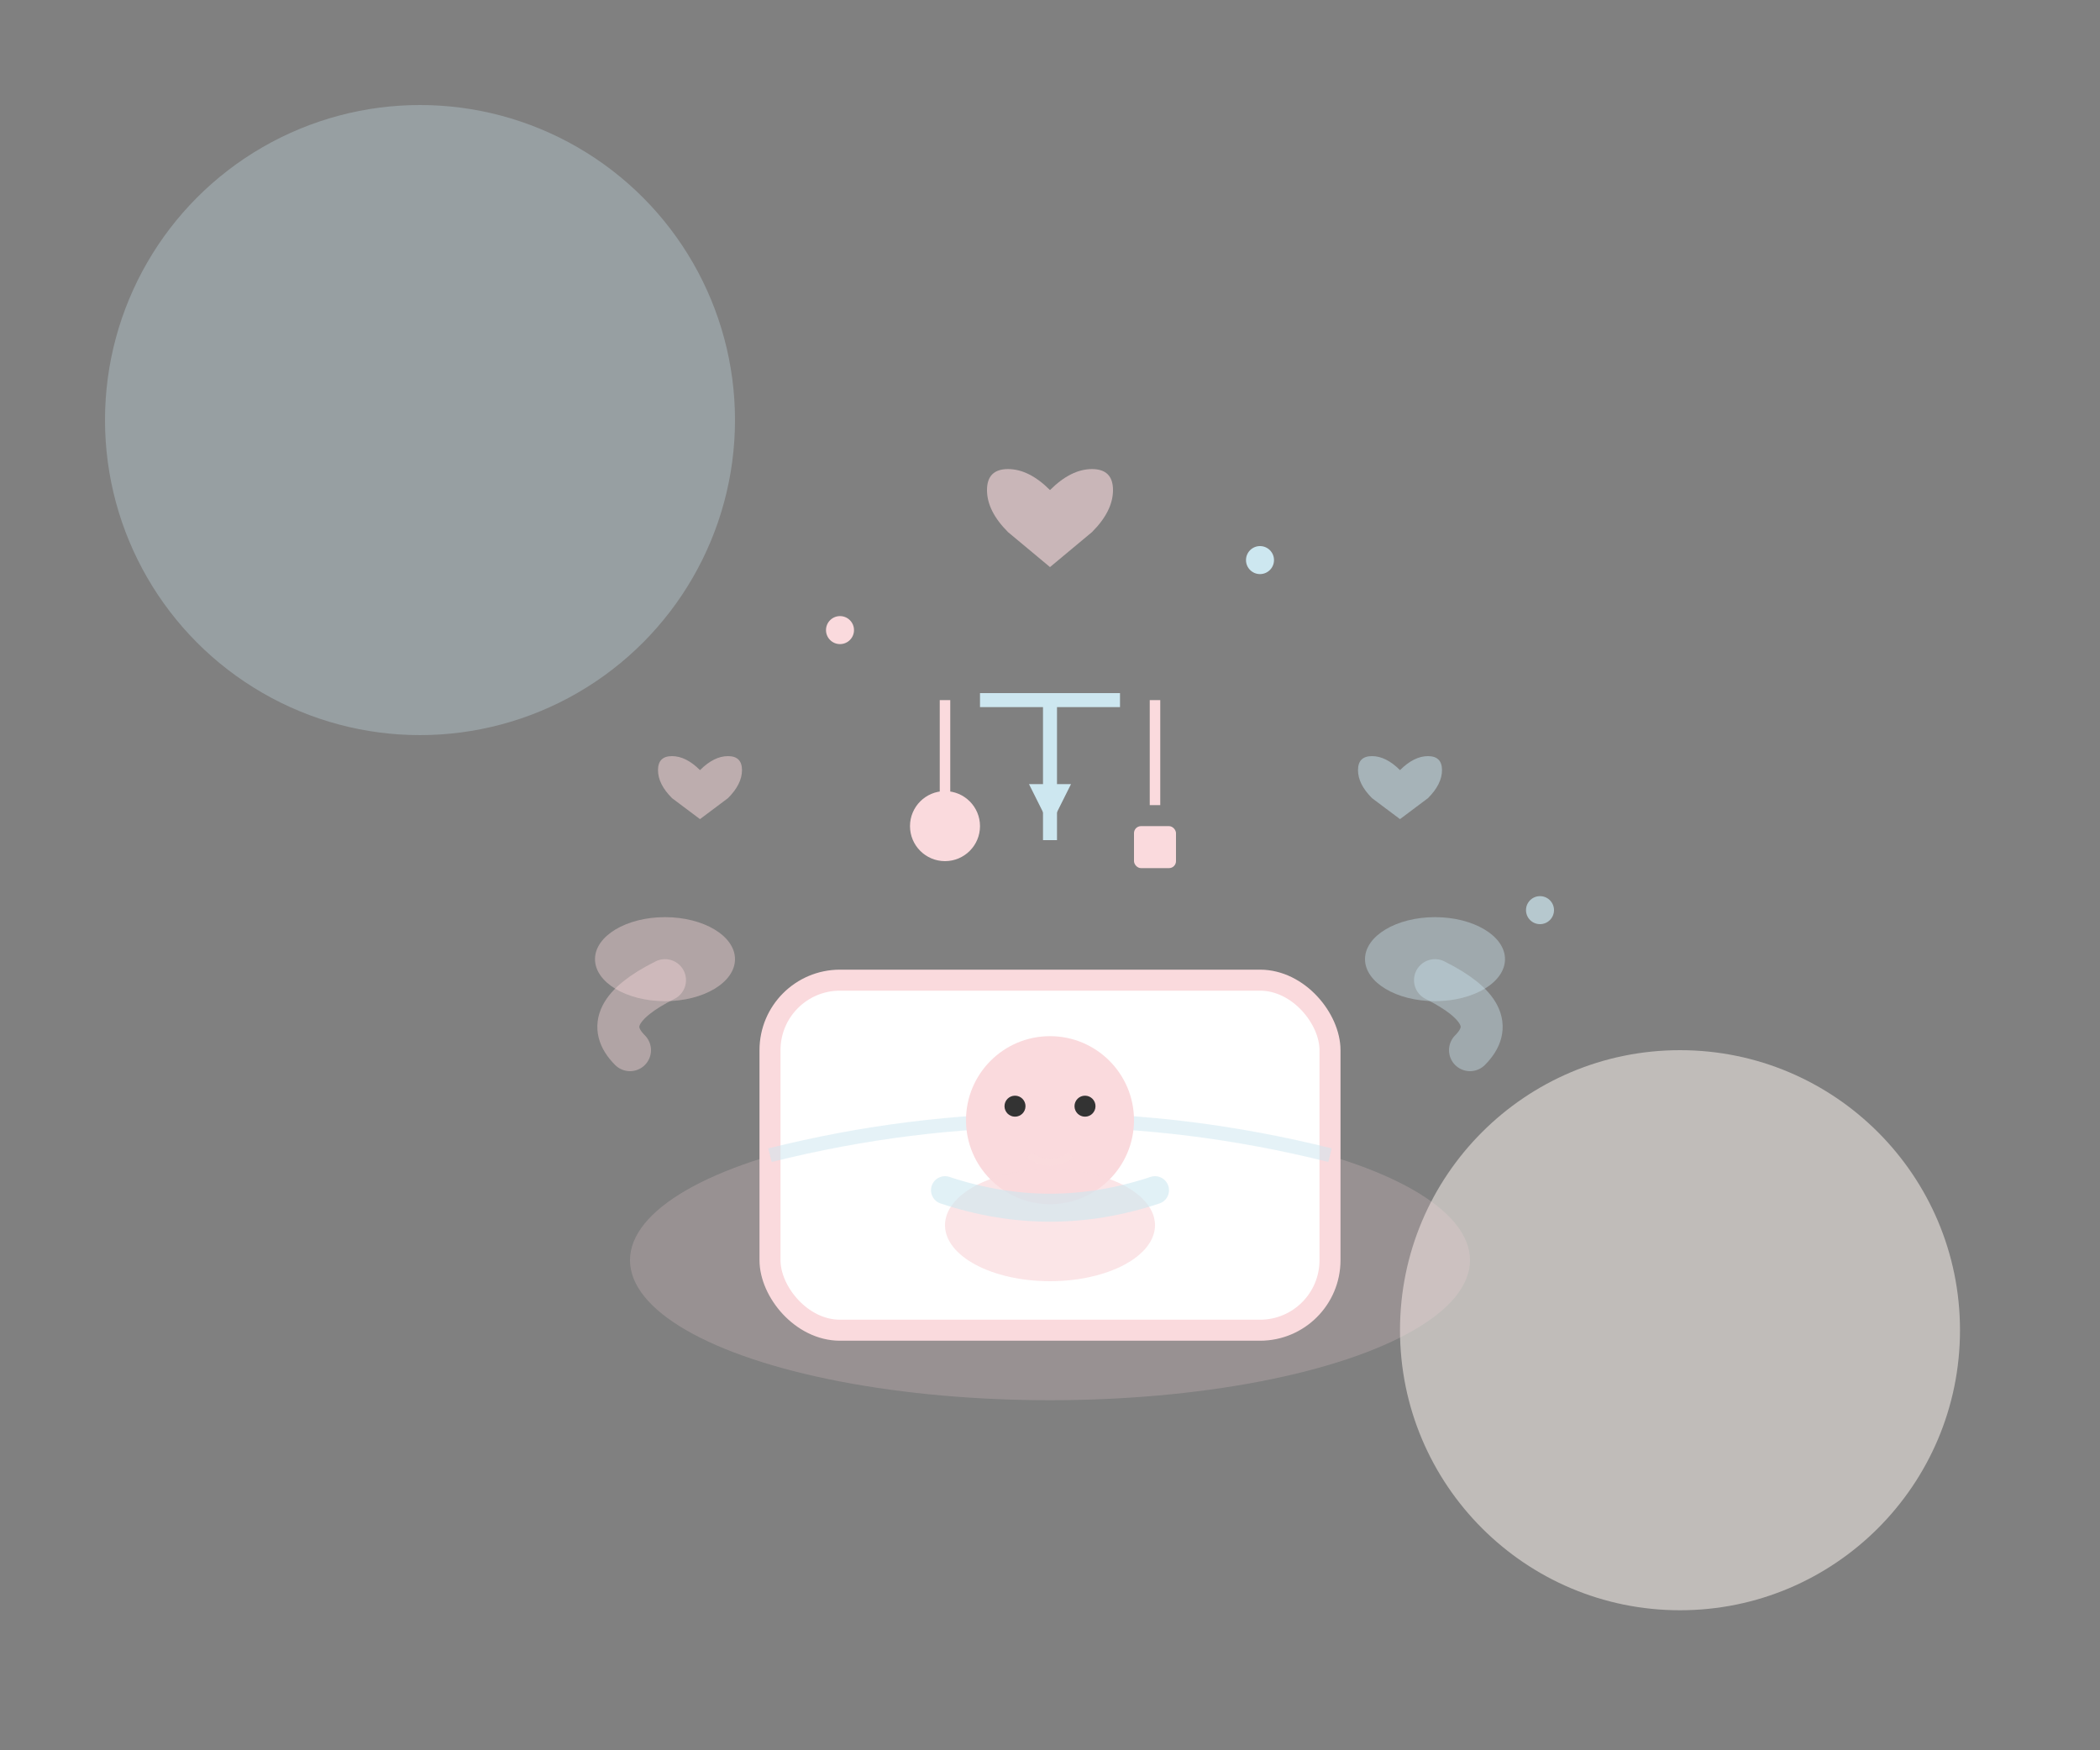 <svg xmlns="http://www.w3.org/2000/svg" viewBox="0 0 300 250" fill="none">
  <rect x="0" y="0" width="300" height="250" fill="#808080" stroke="none"/>
  <!-- Background -->
  <circle cx="60" cy="60" r="45" fill="#CDE7F0" opacity="0.3"/>
  <circle cx="240" cy="190" r="40" fill="#FFF8F3" opacity="0.5"/>
  
  <!-- Baby in cradle/carrier -->
  <ellipse cx="150" cy="180" rx="60" ry="20" fill="#FADADD" opacity="0.2"/>
  
  <!-- Cradle base -->
  <rect x="110" y="140" width="80" height="50" rx="10" fill="white" stroke="#FADADD" stroke-width="3"/>
  <path d="M110 165 Q150 155 190 165" stroke="#CDE7F0" stroke-width="2" fill="none" opacity="0.5"/>
  
  <!-- Baby -->
  <circle cx="150" cy="160" r="12" fill="#FADADD"/>
  <ellipse cx="150" cy="175" rx="15" ry="8" fill="#FADADD" opacity="0.7"/>
  
  <!-- Blanket -->
  <path d="M135 170 Q150 175 165 170" stroke="#CDE7F0" stroke-width="4" stroke-linecap="round" opacity="0.6"/>
  
  <!-- Baby features -->
  <circle cx="145" cy="158" r="1.5" fill="#333"/>
  <circle cx="155" cy="158" r="1.5" fill="#333"/>
  <path d="M147 165 Q150 167 153 165" stroke="#FADADD" stroke-width="1" fill="none" opacity="0.8"/>
  
  <!-- Mobile above cradle -->
  <line x1="150" y1="100" x2="150" y2="120" stroke="#CDE7F0" stroke-width="2"/>
  <line x1="140" y1="100" x2="160" y2="100" stroke="#CDE7F0" stroke-width="2"/>
  
  <!-- Hanging toys -->
  <line x1="135" y1="100" x2="135" y2="115" stroke="#FADADD" stroke-width="1.5"/>
  <circle cx="135" cy="118" r="5" fill="#FADADD"/>
  
  <line x1="150" y1="100" x2="150" y2="112" stroke="#CDE7F0" stroke-width="1.5"/>
  <path d="M147 112 L150 118 L153 112 Z" fill="#CDE7F0"/>
  
  <line x1="165" y1="100" x2="165" y2="115" stroke="#FADADD" stroke-width="1.5"/>
  <rect x="162" y="118" width="6" height="6" fill="#FADADD" rx="1"/>
  
  <!-- Caring hands (adult) -->
  <path d="M90 150 Q85 145 95 140" stroke="#FADADD" stroke-width="6" stroke-linecap="round" opacity="0.4"/>
  <ellipse cx="95" cy="137" rx="10" ry="6" fill="#FADADD" opacity="0.4"/>
  
  <path d="M210 150 Q215 145 205 140" stroke="#CDE7F0" stroke-width="6" stroke-linecap="round" opacity="0.4"/>
  <ellipse cx="205" cy="137" rx="10" ry="6" fill="#CDE7F0" opacity="0.4"/>
  
  <!-- Hearts -->
  <path d="M150 70 Q147 67 144 67 Q141 67 141 70 Q141 73 144 76 L150 81 L156 76 Q159 73 159 70 Q159 67 156 67 Q153 67 150 70 Z" fill="#FADADD" opacity="0.6"/>
  
  <path d="M200 110 Q198 108 196 108 Q194 108 194 110 Q194 112 196 114 L200 117 L204 114 Q206 112 206 110 Q206 108 204 108 Q202 108 200 110 Z" fill="#CDE7F0" opacity="0.5"/>
  
  <path d="M100 110 Q98 108 96 108 Q94 108 94 110 Q94 112 96 114 L100 117 L104 114 Q106 112 106 110 Q106 108 104 108 Q102 108 100 110 Z" fill="#FADADD" opacity="0.5"/>
  
  <!-- Stars -->
  <circle cx="180" cy="80" r="2" fill="#CDE7F0"/>
  <circle cx="120" cy="90" r="2" fill="#FADADD"/>
  <circle cx="220" cy="130" r="2" fill="#CDE7F0" opacity="0.7"/>
</svg>